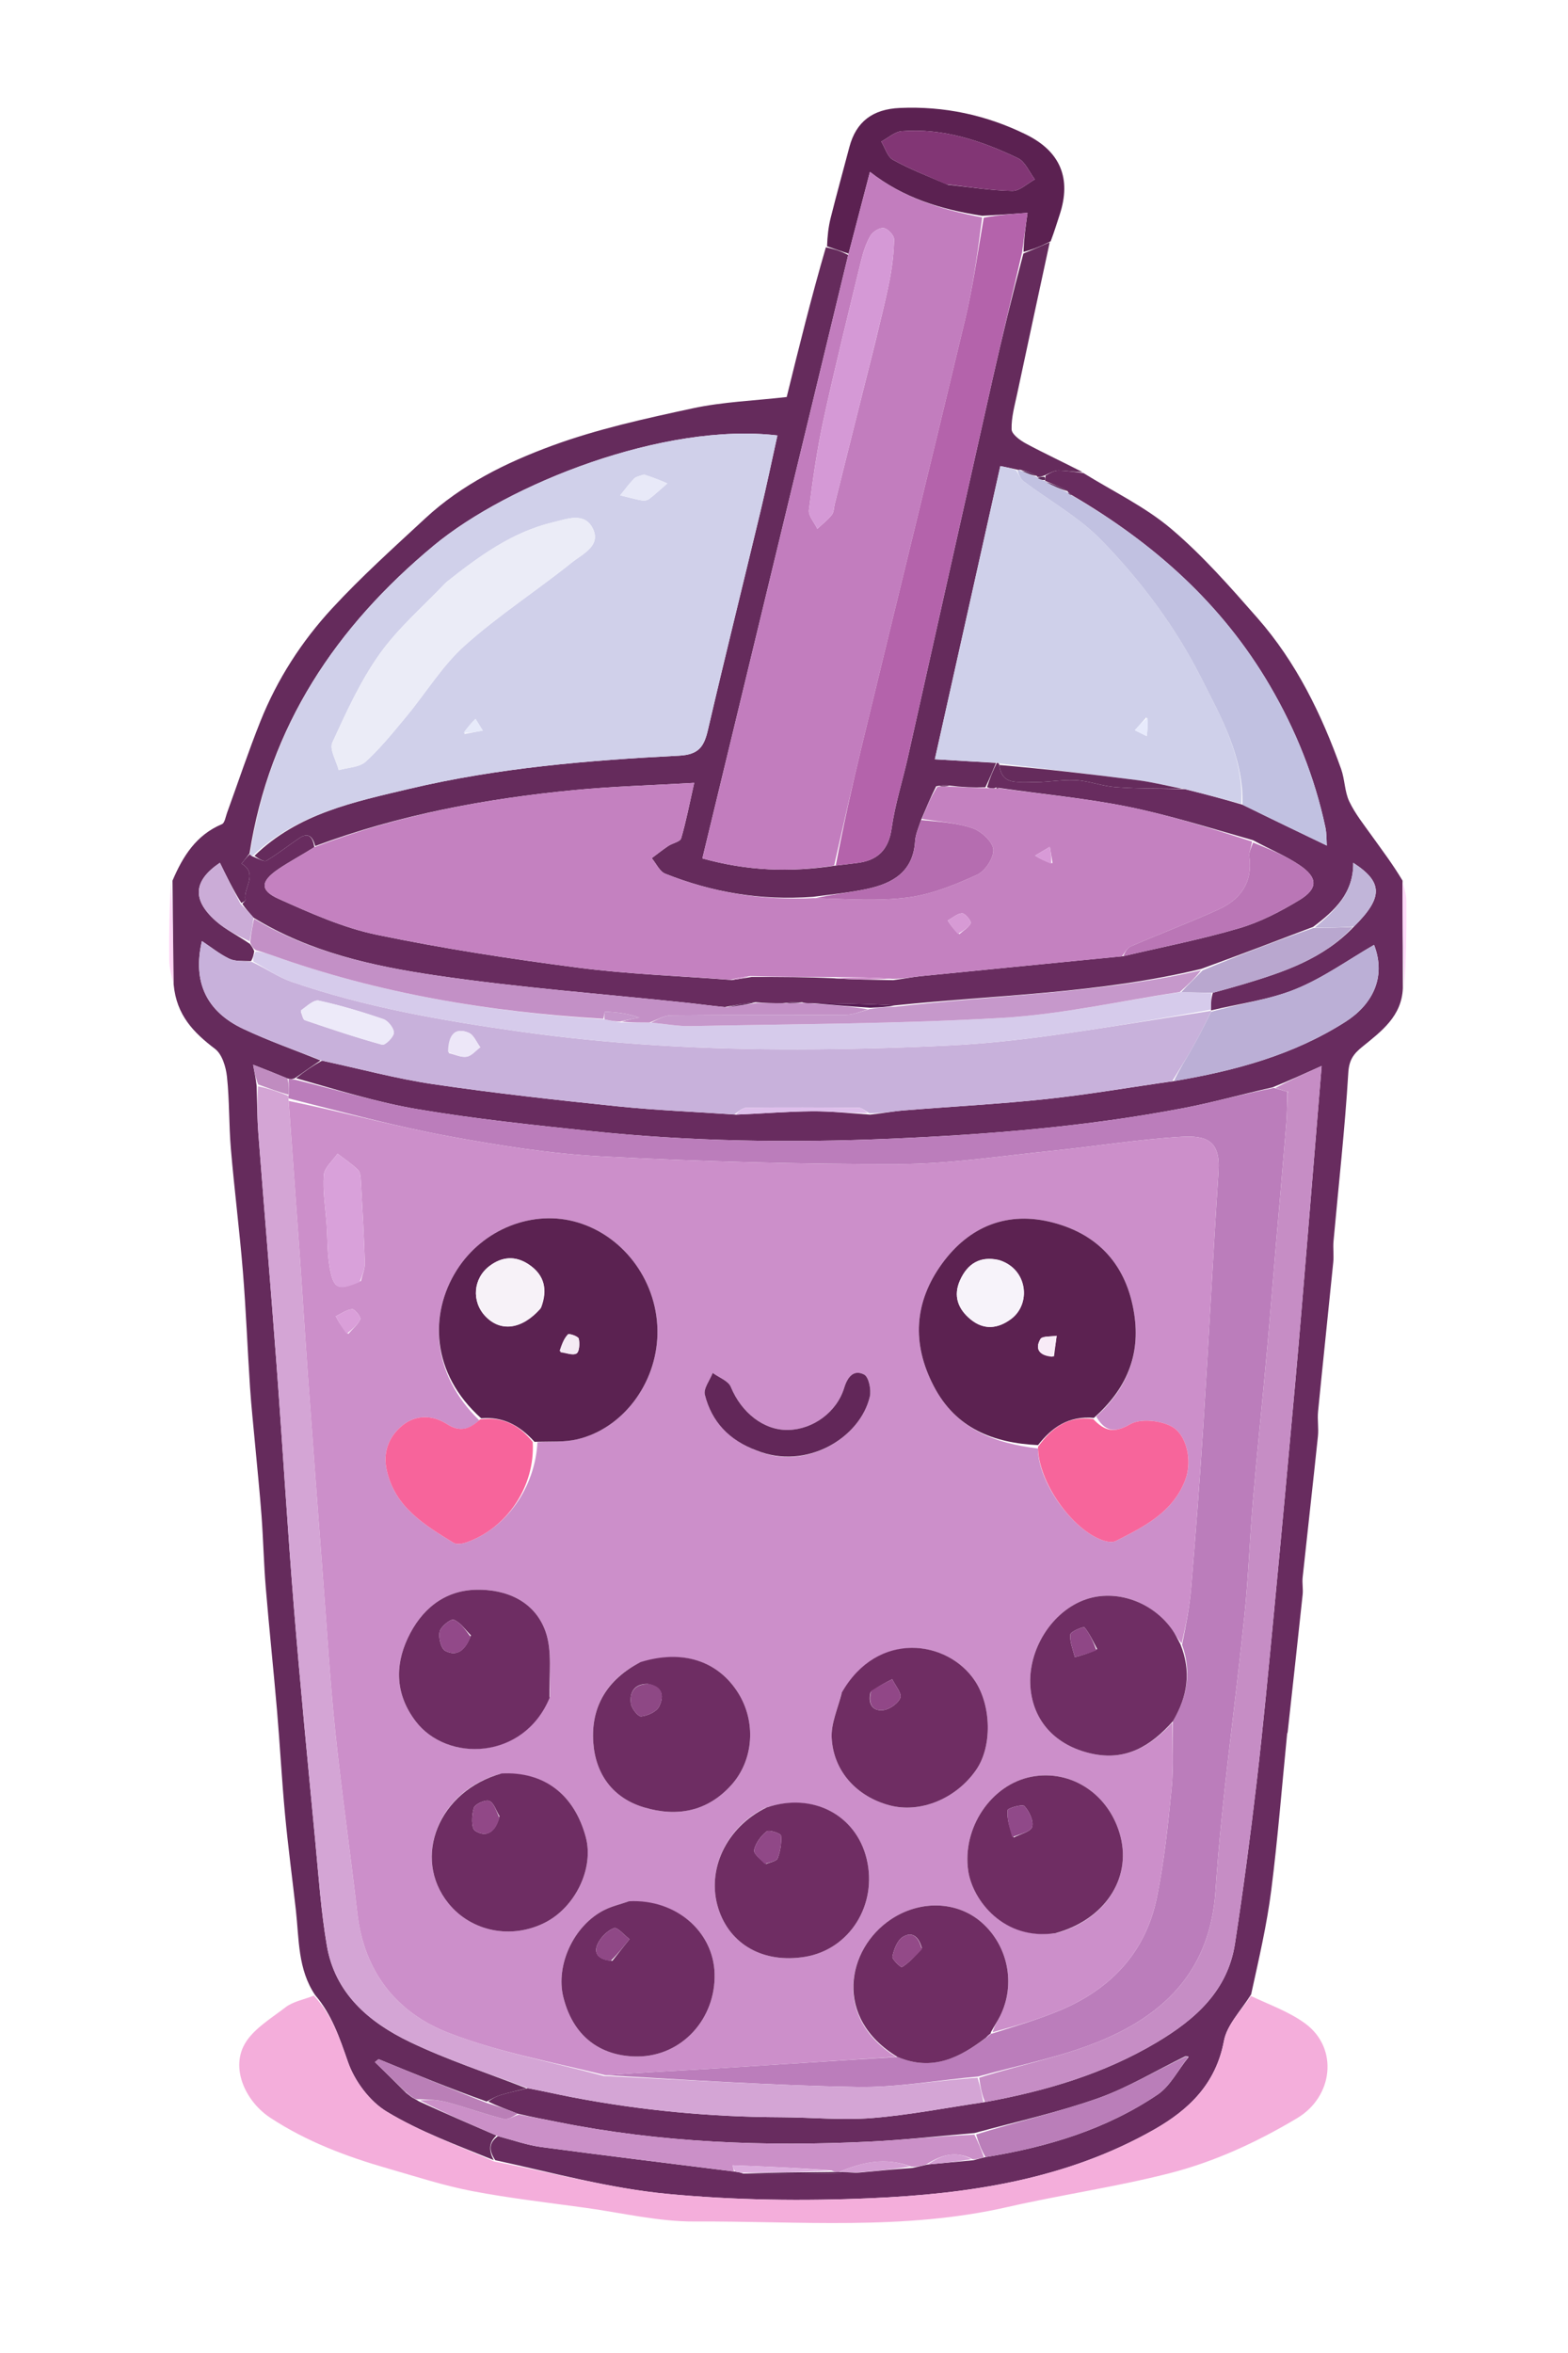 <svg version="1.1" id="Layer_1" xmlns="http://www.w3.org/2000/svg" xmlns:xlink="http://www.w3.org/1999/xlink" x="0px" y="0px"
	 width="100%" viewBox="0 0 408 612" enable-background="new 0 0 408 612" xml:space="preserve">
<path fill="#000000" opacity="0" stroke="none" 
	d="
M1,229 
	C1,152.685 1,76.87 1,1.028 
	C136.948,1.028 272.896,1.028 408.922,1.028 
	C408.922,204.898 408.922,408.796 408.922,612.847 
	C273,612.847 137,612.847 1,612.847 
	C1,485.104 1,357.302 1,229 
M45.237,256.849 
	C45.921,264.126 50.45,268.621 55.954,272.81 
	C57.794,274.211 58.786,277.492 59.058,280.032 
	C59.726,286.261 59.544,292.576 60.077,298.824 
	C60.984,309.478 62.339,320.093 63.204,330.749 
	C64.019,340.779 64.396,350.843 65.061,360.885 
	C65.387,365.817 65.926,370.736 66.374,375.66 
	C66.941,381.889 67.597,388.111 68.058,394.348 
	C68.515,400.535 68.643,406.749 69.155,412.931 
	C70.038,423.589 71.17,434.225 72.08,444.881 
	C72.85,453.892 73.324,462.93 74.167,471.934 
	C74.946,480.253 76.06,488.539 76.991,496.844 
	C77.837,504.398 77.468,512.222 81.309,519.179 
	C78.949,520.113 76.237,520.589 74.302,522.076 
	C70.316,525.141 65.35,528.075 63.329,532.283 
	C60.254,538.689 64.17,546.768 70.342,550.821 
	C79.792,557.027 90.236,560.946 101.02,564.037 
	C108.248,566.109 115.438,568.467 122.802,569.876 
	C132.653,571.761 142.65,572.893 152.594,574.271 
	C161.939,575.566 171.303,577.843 180.649,577.794 
	C207.811,577.653 235.122,580.198 262.051,574.056 
	C276.007,570.872 290.237,568.827 304.1,565.307 
	C315.905,562.309 327.009,557.202 337.548,550.902 
	C346.87,545.329 348.35,532.779 339.684,526.349 
	C335.554,523.285 330.48,521.494 325.939,518.319 
	C327.587,509.427 329.65,500.588 330.786,491.631 
	C332.501,478.119 333.569,464.524 334.917,450.965 
	C334.933,450.803 335.043,450.651 335.06,450.49 
	C336.369,438.581 337.691,426.673 338.953,414.759 
	C339.109,413.282 338.796,411.755 338.953,410.278 
	C340.256,398.046 341.652,385.823 342.929,373.587 
	C343.151,371.458 342.755,369.266 342.965,367.134 
	C344.24,354.178 345.629,341.233 346.922,328.279 
	C347.102,326.473 346.824,324.623 346.988,322.814 
	C348.306,308.22 349.952,293.648 350.83,279.03 
	C351.032,275.668 352.207,274.104 354.457,272.279 
	C359.428,268.246 364.737,264.342 365.823,256.649 
	C365.883,249.225 366.009,241.8 365.955,234.377 
	C365.941,232.558 365.334,230.743 364.965,228.219 
	C362.335,224.675 359.651,221.169 357.089,217.576 
	C354.978,214.614 352.65,211.722 351.097,208.475 
	C349.867,205.904 349.939,202.744 348.964,200.013 
	C343.877,185.759 337.283,172.243 327.242,160.796 
	C320.122,152.679 312.923,144.46 304.717,137.519 
	C297.908,131.76 289.578,127.799 281.451,122.552 
	C276.613,120.178 271.712,117.92 266.972,115.365 
	C265.437,114.538 263.265,112.967 263.225,111.68 
	C263.129,108.582 264.034,105.432 264.691,102.336 
	C267.479,89.221 270.323,76.117 273.629,62.531 
	C274.329,60.296 275.003,58.052 275.735,55.828 
	C278.828,46.42 275.933,39.374 266.929,34.961 
	C256.594,29.895 245.673,27.568 234.121,28.081 
	C227.11,28.393 222.76,31.61 221.007,38.272 
	C219.391,44.414 217.684,50.533 216.139,56.693 
	C215.547,59.053 215.292,61.499 214.284,64.393 
	C211.059,77.476 207.834,90.558 204.702,103.262 
	C196.234,104.228 188.089,104.512 180.246,106.201 
	C167.918,108.858 155.47,111.579 143.675,115.912 
	C131.774,120.284 120.183,125.985 110.669,134.806 
	C102.413,142.46 94.007,150.013 86.383,158.271 
	C78.469,166.844 72.124,176.694 67.762,187.603 
	C64.626,195.445 61.967,203.477 59.078,211.417 
	C58.702,212.45 58.476,214.053 57.746,214.359 
	C51.026,217.186 47.565,222.752 44.126,229.456 
	C44.085,236.204 43.962,242.954 44.05,249.7 
	C44.078,251.846 44.667,253.985 45.237,256.849 
z"/>
<path fill="#682C5F" opacity="1" stroke="none" 
	d="
M281.922,123.042 
	C289.578,127.799 297.908,131.76 304.717,137.519 
	C312.923,144.46 320.122,152.679 327.242,160.796 
	C337.283,172.243 343.877,185.759 348.964,200.013 
	C349.939,202.744 349.867,205.904 351.097,208.475 
	C352.65,211.722 354.978,214.614 357.089,217.576 
	C359.651,221.169 362.335,224.675 364.948,229.045 
	C364.963,238.922 364.996,247.973 365.028,257.025 
	C364.737,264.342 359.428,268.246 354.457,272.279 
	C352.207,274.104 351.032,275.668 350.83,279.03 
	C349.952,293.648 348.306,308.22 346.988,322.814 
	C346.824,324.623 347.102,326.473 346.922,328.279 
	C345.629,341.233 344.24,354.178 342.965,367.134 
	C342.755,369.266 343.151,371.458 342.929,373.587 
	C341.652,385.823 340.256,398.046 338.953,410.278 
	C338.796,411.755 339.109,413.282 338.953,414.759 
	C337.691,426.673 336.369,438.581 335.06,450.49 
	C335.043,450.651 334.933,450.803 334.917,450.965 
	C333.569,464.524 332.501,478.119 330.786,491.631 
	C329.65,500.588 327.587,509.427 325.546,518.742 
	C322.845,523.037 319.254,526.668 318.475,530.826 
	C316.392,541.957 309.41,548.706 300.328,553.87 
	C277.48,566.861 252.186,570.62 226.564,571.744 
	C208.987,572.515 191.225,572.285 173.724,570.624 
	C158.666,569.195 143.861,565.108 128.869,561.858 
	C127.188,559.38 127.107,557.341 129.568,555.594 
	C133.574,556.661 137.151,557.936 140.833,558.43 
	C157.542,560.668 174.279,562.686 191.348,564.838 
	C192.144,564.967 192.598,565.042 193.396,565.338 
	C203.472,565.425 213.205,565.29 223.362,565.088 
	C228.184,564.622 232.579,564.223 237.323,563.875 
	C238.786,563.601 239.901,563.274 241.451,562.962 
	C245.573,562.6 249.261,562.224 253.272,561.866 
	C254.401,561.598 255.208,561.31 256.432,561.044 
	C272.66,558.433 287.82,553.814 301.199,544.797 
	C304.512,542.564 306.517,538.392 309.283,535.024 
	C309.209,534.87 308.975,534.801 308.408,534.831 
	C300.676,538.582 293.537,542.967 285.814,545.708 
	C275.44,549.389 264.614,551.799 253.538,554.802 
	C244.181,555.589 235.28,556.588 226.352,557.022 
	C199.127,558.349 172.026,557.331 145.209,551.951 
	C141.812,551.27 138.405,550.639 134.725,549.761 
	C131.964,548.67 129.481,547.803 127.031,546.598 
	C128.132,545.799 129.167,545.223 130.275,544.897 
	C132.494,544.245 134.754,543.73 137.365,543.132 
	C141.435,543.896 145.124,544.75 148.84,545.465 
	C166.821,548.924 184.971,550.616 203.282,550.682 
	C211.185,550.711 219.135,551.513 226.977,550.883 
	C236.667,550.104 246.267,548.201 256.294,546.738 
	C272.27,543.833 287.303,539.362 301.022,531.187 
	C311.032,525.223 319.454,517.792 321.341,505.536 
	C323.486,491.601 325.343,477.614 326.978,463.609 
	C328.711,448.765 330.099,433.879 331.524,419.001 
	C333.44,398.998 335.282,378.988 337.086,358.975 
	C338.22,346.394 339.237,333.802 340.284,321.213 
	C341.478,306.85 342.647,292.485 343.899,277.241 
	C339.248,279.344 335.364,281.101 331.103,282.825 
	C323.162,284.613 315.656,286.734 308.023,288.196 
	C282.834,293.02 257.342,295.071 231.747,296.172 
	C205.543,297.299 179.38,296.897 153.293,294.142 
	C138.442,292.574 123.56,291.011 108.845,288.533 
	C98.099,286.723 87.604,283.423 77.038,280.441 
	C79.189,278.669 81.297,277.242 83.784,275.873 
	C93.709,277.993 103.178,280.583 112.819,281.999 
	C128.758,284.339 144.789,286.107 160.818,287.759 
	C170.851,288.793 180.95,289.175 191.47,289.906 
	C198.349,289.632 204.775,289.095 211.206,289.036 
	C216.127,288.991 221.054,289.549 226.411,289.906 
	C229.589,289.58 232.323,289.042 235.082,288.818 
	C247.472,287.81 259.899,287.176 272.254,285.856 
	C283.217,284.685 294.103,282.789 305.444,281.187 
	C321.474,278.487 336.574,274.386 350.118,265.747 
	C356.799,261.485 360.881,254.459 357.539,245.752 
	C350.834,249.62 344.317,254.342 337.076,257.28 
	C330.174,260.08 322.516,261.02 315.154,262.805 
	C315.118,262.833 315.176,262.902 315.089,262.604 
	C315.077,260.969 315.152,259.633 315.601,258.213 
	C318.493,257.417 321.024,256.738 323.531,255.983 
	C333.982,252.838 344.307,249.443 352.351,240.955 
	C359.906,233.451 359.917,229.446 352.119,224.41 
	C352.209,232.223 347.399,236.805 341.66,241.093 
	C331.88,244.801 322.44,248.415 312.594,251.998 
	C286.173,258.391 259.407,258.777 232.799,261.503 
	C225.434,261.067 218.244,260.968 210.706,260.934 
	C209.89,260.959 209.421,260.921 208.684,260.69 
	C206.961,260.621 205.507,260.745 203.612,260.935 
	C201.097,260.957 199.022,260.912 196.626,260.669 
	C193.878,260.936 191.451,261.402 188.582,261.931 
	C185.048,261.604 181.959,261.163 178.859,260.833 
	C156.956,258.506 134.948,256.887 113.178,253.664 
	C96.875,251.251 80.601,247.651 65.969,238.676 
	C64.856,237.374 63.873,236.35 63.066,235.077 
	C63.46,234.577 63.901,234.279 63.86,234.082 
	C63.202,230.963 67.3,227.331 62.861,224.63 
	C63.55,223.752 64.239,222.874 65.058,222.152 
	C65.324,222.597 65.549,222.71 66.074,222.886 
	C67.332,223.397 68.715,224.229 69.366,223.839 
	C72.301,222.082 74.999,219.935 77.84,218.013 
	C80.321,216.335 81.411,217.757 81.801,220.333 
	C78.518,222.419 75.341,224.069 72.403,226.071 
	C67.789,229.215 67.563,231.573 72.51,233.79 
	C80.763,237.488 89.228,241.294 98.006,243.119 
	C115.336,246.721 132.889,249.413 150.453,251.686 
	C163.561,253.383 176.831,253.831 190.41,254.89 
	C192.223,254.673 193.655,254.401 195.549,254.103 
	C202.98,254.097 209.948,254.117 217.206,254.451 
	C222.322,254.801 227.148,254.837 232.404,254.926 
	C235.089,254.61 237.332,254.119 239.601,253.892 
	C257.025,252.15 274.454,250.459 292.275,248.691 
	C302.623,246.274 312.693,244.306 322.49,241.414 
	C327.96,239.8 333.226,237.06 338.132,234.082 
	C343.011,231.119 342.933,228.239 338.123,225.002 
	C334.462,222.539 330.283,220.844 326.071,218.549 
	C314.986,215.409 304.272,211.999 293.315,209.793 
	C282.34,207.582 271.122,206.573 259.899,204.936 
	C259.486,204.696 259.222,204.759 258.661,205.059 
	C257.884,205.043 257.441,204.99 256.833,204.734 
	C257.506,202.496 258.343,200.46 259.4,198.384 
	C259.621,198.344 260.013,198.56 260.03,198.971 
	C260.688,204.378 264.852,203.219 267.783,203.398 
	C271.783,203.642 275.851,202.718 279.858,202.921 
	C283.362,203.1 286.798,204.477 290.307,204.731 
	C296.171,205.155 302.07,205.106 308.34,205.258 
	C313.49,206.53 318.254,207.801 323.293,209.296 
	C330.801,212.993 338.034,216.466 345.239,219.926 
	C345.152,218.715 345.232,216.876 344.86,215.135 
	C342.065,202.083 337.16,189.846 330.423,178.331 
	C317.946,157 300.155,141.207 278.825,128.746 
	C278.414,128.354 278.143,128.178 277.891,128.051 
	C277.935,128.059 277.915,128.148 277.853,127.777 
	C275.821,126.631 273.851,125.856 271.91,125.055 
	C271.939,125.029 271.934,125.107 271.957,124.83 
	C271.987,124.368 271.994,124.183 272.069,123.687 
	C273.236,123.023 274.338,122.37 275.433,122.382 
	C277.598,122.407 279.759,122.801 281.922,123.042 
z"/>
<path fill="#652B5C" opacity="1" stroke="none" 
	d="
M82.013,220.054 
	C81.411,217.757 80.321,216.335 77.84,218.013 
	C74.999,219.935 72.301,222.082 69.366,223.839 
	C68.715,224.229 67.332,223.397 66.213,222.59 
	C77.544,211.56 92.182,208.562 106.481,205.171 
	C129.515,199.709 153.071,197.747 176.643,196.55 
	C181.853,196.285 183.197,194.189 184.21,189.832 
	C188.634,170.8 193.367,151.841 197.92,132.838 
	C199.474,126.354 200.828,119.821 202.285,113.256 
	C172.89,109.782 132.262,125.791 112.851,141.91 
	C87.446,163.007 70.078,188.823 64.928,221.997 
	C64.239,222.874 63.55,223.752 62.861,224.63 
	C67.3,227.331 63.202,230.963 63.86,234.082 
	C63.901,234.279 63.46,234.577 62.784,234.854 
	C60.612,231.365 58.9,227.85 57.22,224.4 
	C50.394,229.002 49.806,233.945 56.222,239.599 
	C58.792,241.864 62.009,243.395 65.052,245.51 
	C65.513,246.192 65.853,246.624 66.155,247.417 
	C65.962,248.479 65.807,249.182 65.326,249.996 
	C63.205,249.891 61.204,250.102 59.662,249.36 
	C57.097,248.125 54.827,246.278 52.538,244.759 
	C50.039,255.481 53.806,263.128 63.279,267.6 
	C69.822,270.69 76.685,273.101 83.405,275.815 
	C81.297,277.242 79.189,278.669 76.719,280.444 
	C75.932,280.76 75.507,280.728 74.799,280.503 
	C71.865,279.273 69.213,278.237 65.863,276.928 
	C66.294,279.185 66.563,280.599 66.786,282.476 
	C66.896,286.931 66.925,290.932 67.232,294.912 
	C68.764,314.797 70.443,334.671 71.929,354.559 
	C73.503,375.616 74.748,396.698 76.449,417.745 
	C78.096,438.114 80.097,458.455 82.029,478.8 
	C82.892,487.896 83.516,497.048 85.05,506.038 
	C87.174,518.488 96.032,525.997 106.613,531.083 
	C116.412,535.792 126.844,539.185 136.997,543.158 
	C134.754,543.73 132.494,544.245 130.275,544.897 
	C129.167,545.223 128.132,545.799 126.652,546.614 
	C116.994,543.169 107.748,539.371 98.503,535.573 
	C98.182,535.825 97.862,536.078 97.542,536.331 
	C100.173,538.892 102.805,541.454 105.623,544.293 
	C106.195,544.787 106.581,545.004 107.117,545.451 
	C107.779,545.876 108.289,546.07 109.002,546.546 
	C115.867,549.699 122.527,552.57 129.188,555.442 
	C127.107,557.341 127.188,559.38 128.474,561.834 
	C118.917,557.936 109.251,554.432 100.621,549.213 
	C96.195,546.536 92.269,541.267 90.548,536.323 
	C88.369,530.06 86.368,524.009 82.017,518.93 
	C77.468,512.222 77.837,504.398 76.991,496.844 
	C76.06,488.539 74.946,480.253 74.167,471.934 
	C73.324,462.93 72.85,453.892 72.08,444.881 
	C71.17,434.225 70.038,423.589 69.155,412.931 
	C68.643,406.749 68.515,400.535 68.058,394.348 
	C67.597,388.111 66.941,381.889 66.374,375.66 
	C65.926,370.736 65.387,365.817 65.061,360.885 
	C64.396,350.843 64.019,340.779 63.204,330.749 
	C62.339,320.093 60.984,309.478 60.077,298.824 
	C59.544,292.576 59.726,286.261 59.058,280.032 
	C58.786,277.492 57.794,274.211 55.954,272.81 
	C50.45,268.621 45.921,264.126 45.181,256.015 
	C45.045,246.471 44.966,237.76 44.887,229.05 
	C47.565,222.752 51.026,217.186 57.746,214.359 
	C58.476,214.053 58.702,212.45 59.078,211.417 
	C61.967,203.477 64.626,195.445 67.762,187.603 
	C72.124,176.694 78.469,166.844 86.383,158.271 
	C94.007,150.013 102.413,142.46 110.669,134.806 
	C120.183,125.985 131.774,120.284 143.675,115.912 
	C155.47,111.579 167.918,108.858 180.246,106.201 
	C188.089,104.512 196.234,104.228 204.702,103.262 
	C207.834,90.558 211.059,77.476 214.901,64.306 
	C217.28,64.805 219.042,65.391 220.699,66.339 
	C208.024,118.724 195.453,170.747 182.762,223.268 
	C194.387,226.514 205.644,226.951 217.47,225.126 
	C219.528,224.92 221.162,224.673 222.804,224.488 
	C228.264,223.873 231.195,221.164 232.009,215.405 
	C232.888,209.19 234.844,203.133 236.225,196.983 
	C243.604,164.117 250.92,131.238 258.323,98.379 
	C260.76,87.561 263.394,76.787 266.294,65.93 
	C268.816,64.914 270.981,63.962 273.147,63.01 
	C270.323,76.117 267.479,89.221 264.691,102.336 
	C264.034,105.432 263.129,108.582 263.225,111.68 
	C263.265,112.967 265.437,114.538 266.972,115.365 
	C271.712,117.92 276.613,120.178 281.686,122.797 
	C279.759,122.801 277.598,122.407 275.433,122.382 
	C274.338,122.37 273.236,123.023 271.718,123.69 
	C270.832,124.027 270.365,124.05 269.933,124.076 
	C269.969,124.079 269.929,124.138 269.808,123.783 
	C268.321,122.999 266.954,122.571 265.42,122.172 
	C265.253,122.2 264.922,122.267 264.577,122.129 
	C262.999,121.751 261.768,121.511 260.289,121.222 
	C254.552,146.901 248.897,172.213 243.251,197.483 
	C249.311,197.841 254.245,198.132 259.18,198.424 
	C258.343,200.46 257.506,202.496 256.404,204.778 
	C253.148,204.878 250.158,204.732 246.999,204.324 
	C245.882,204.166 244.933,204.27 243.604,204.499 
	C242.112,207.412 240.999,210.201 239.663,213.292 
	C238.977,215.332 238.211,217.052 238.103,218.813 
	C237.614,226.742 232.289,229.781 225.579,231.212 
	C221.093,232.169 216.498,232.611 211.549,233.261 
	C197.99,234.269 185.306,232.107 173.105,227.25 
	C171.627,226.662 170.741,224.59 169.581,223.206 
	C171.018,222.138 172.419,221.015 173.906,220.02 
	C175.001,219.289 176.97,218.951 177.236,218.05 
	C178.53,213.664 179.383,209.146 180.631,203.614 
	C169.616,204.257 159.501,204.532 149.451,205.497 
	C126.421,207.708 103.784,211.923 82.013,220.054 
z"/>
<path fill="#F4AEDB" opacity="1" stroke="none" 
	d="
M81.663,519.054 
	C86.368,524.009 88.369,530.06 90.548,536.323 
	C92.269,541.267 96.195,546.536 100.621,549.213 
	C109.251,554.432 118.917,557.936 128.549,562.173 
	C143.861,565.108 158.666,569.195 173.724,570.624 
	C191.225,572.285 208.987,572.515 226.564,571.744 
	C252.186,570.62 277.48,566.861 300.328,553.87 
	C309.41,548.706 316.392,541.957 318.475,530.826 
	C319.254,526.668 322.845,523.037 325.494,519.146 
	C330.48,521.494 335.554,523.285 339.684,526.349 
	C348.35,532.779 346.87,545.329 337.548,550.902 
	C327.009,557.202 315.905,562.309 304.1,565.307 
	C290.237,568.827 276.007,570.872 262.051,574.056 
	C235.122,580.198 207.811,577.653 180.649,577.794 
	C171.303,577.843 161.939,575.566 152.594,574.271 
	C142.65,572.893 132.653,571.761 122.802,569.876 
	C115.438,568.467 108.248,566.109 101.02,564.037 
	C90.236,560.946 79.792,557.027 70.342,550.821 
	C64.17,546.768 60.254,538.689 63.329,532.283 
	C65.35,528.075 70.316,525.141 74.302,522.076 
	C76.237,520.589 78.949,520.113 81.663,519.054 
z"/>
<path fill="#5B2151" opacity="1" stroke="none" 
	d="
M273.388,62.771 
	C270.981,63.962 268.816,64.914 266.318,65.514 
	C266.44,61.944 266.894,58.727 267.368,55.363 
	C263.42,55.652 259.693,55.924 255.559,56.128 
	C244.828,54.488 235.032,51.482 226.364,44.699 
	C224.388,52.261 222.596,59.119 220.804,65.977 
	C219.042,65.391 217.28,64.805 215.201,64.062 
	C215.292,61.499 215.547,59.053 216.139,56.693 
	C217.684,50.533 219.391,44.414 221.007,38.272 
	C222.76,31.61 227.11,28.393 234.121,28.081 
	C245.673,27.568 256.594,29.895 266.929,34.961 
	C275.933,39.374 278.828,46.42 275.735,55.828 
	C275.003,58.052 274.329,60.296 273.388,62.771 
M246.647,48.045 
	C252.231,48.639 257.81,49.551 263.403,49.654 
	C265.34,49.689 267.312,47.712 269.268,46.655 
	C267.823,44.771 266.775,42.058 264.866,41.143 
	C255.355,36.587 245.403,33.278 234.641,34.115 
	C232.806,34.258 231.087,35.885 229.315,36.827 
	C230.302,38.449 230.906,40.763 232.349,41.564 
	C236.679,43.968 241.336,45.78 246.647,48.045 
z"/>
<path fill="#FFDAF9" opacity="1" stroke="none" 
	d="
M365.425,256.837 
	C364.996,247.973 364.963,238.922 364.966,229.398 
	C365.334,230.743 365.941,232.558 365.955,234.377 
	C366.009,241.8 365.883,249.225 365.425,256.837 
z"/>
<path fill="#FFD5F6" opacity="1" stroke="none" 
	d="
M44.507,229.253 
	C44.966,237.76 45.045,246.471 45.062,255.654 
	C44.667,253.985 44.078,251.846 44.05,249.7 
	C43.962,242.954 44.085,236.204 44.507,229.253 
z"/>
<path fill="#C481C0" opacity="1" stroke="none" 
	d="
M247.167,204.587 
	C250.158,204.732 253.148,204.878 256.568,204.979 
	C257.441,204.99 257.884,205.043 258.914,205.106 
	C259.671,205.089 259.841,205.063 260.011,205.038 
	C271.122,206.573 282.34,207.582 293.315,209.793 
	C304.272,211.999 314.986,215.409 325.793,218.875 
	C325.526,220.568 324.929,221.725 325.076,222.779 
	C326.023,229.578 322.726,233.979 316.963,236.59 
	C309.478,239.98 301.775,242.887 294.23,246.147 
	C293.254,246.569 292.656,247.863 291.882,248.753 
	C274.454,250.459 257.025,252.15 239.601,253.892 
	C237.332,254.119 235.089,254.61 232.238,254.583 
	C226.733,254.17 221.824,254.153 216.916,254.137 
	C209.948,254.117 202.98,254.097 195.281,253.879 
	C193.043,254.065 191.536,254.45 190.029,254.835 
	C176.831,253.831 163.561,253.383 150.453,251.686 
	C132.889,249.413 115.336,246.721 98.006,243.119 
	C89.228,241.294 80.763,237.488 72.51,233.79 
	C67.563,231.573 67.789,229.215 72.403,226.071 
	C75.341,224.069 78.518,222.419 81.801,220.333 
	C103.784,211.923 126.421,207.708 149.451,205.497 
	C159.501,204.532 169.616,204.257 180.631,203.614 
	C179.383,209.146 178.53,213.664 177.236,218.05 
	C176.97,218.951 175.001,219.289 173.906,220.02 
	C172.419,221.015 171.018,222.138 169.581,223.206 
	C170.741,224.59 171.627,226.662 173.105,227.25 
	C185.306,232.107 197.99,234.269 211.749,233.581 
	C220.372,233.828 228.487,234.45 236.38,233.403 
	C242.519,232.588 248.567,230.1 254.27,227.507 
	C256.361,226.557 258.644,223.055 258.459,220.925 
	C258.281,218.88 255.332,216.195 253.045,215.407 
	C248.876,213.971 244.295,213.73 239.886,212.991 
	C240.999,210.201 242.112,207.412 243.902,204.634 
	C245.442,204.626 246.304,204.607 247.167,204.587 
M249.626,242.957 
	C250.671,242.033 252.06,241.266 252.592,240.106 
	C252.808,239.635 251.143,237.529 250.367,237.548 
	C249.096,237.578 247.852,238.737 246.596,239.42 
	C247.353,240.58 248.11,241.741 249.626,242.957 
M273.874,224.523 
	C273.642,223.101 273.411,221.679 273.179,220.258 
	C271.893,221.019 270.607,221.781 269.321,222.543 
	C270.603,223.299 271.886,224.054 273.874,224.523 
z"/>
<path fill="#D0D0EA" opacity="1" stroke="none" 
	d="
M65.058,222.152 
	C70.078,188.823 87.446,163.007 112.851,141.91 
	C132.262,125.791 172.89,109.782 202.285,113.256 
	C200.828,119.821 199.474,126.354 197.92,132.838 
	C193.367,151.841 188.634,170.8 184.21,189.832 
	C183.197,194.189 181.853,196.285 176.643,196.55 
	C153.071,197.747 129.515,199.709 106.481,205.171 
	C92.182,208.562 77.544,211.56 66.001,222.348 
	C65.549,222.71 65.324,222.597 65.058,222.152 
M116.032,151.512 
	C110.227,157.641 103.681,163.241 98.823,170.045 
	C93.785,177.101 90.112,185.199 86.476,193.132 
	C85.667,194.899 87.51,197.881 88.132,200.304 
	C90.512,199.616 93.509,199.604 95.15,198.106 
	C99.045,194.548 102.4,190.37 105.787,186.289 
	C110.873,180.161 115.099,173.119 120.956,167.882 
	C129.709,160.056 139.688,153.619 148.87,146.248 
	C151.574,144.078 156.554,141.933 154.192,137.354 
	C152.004,133.113 147.426,135.008 143.798,135.875 
	C133.325,138.378 124.835,144.528 116.032,151.512 
M167.227,123.508 
	C166.463,123.826 165.502,123.954 164.973,124.5 
	C163.671,125.842 162.567,127.376 161.384,128.833 
	C163.269,129.291 165.142,129.817 167.046,130.17 
	C167.647,130.281 168.483,130.122 168.954,129.755 
	C170.578,128.494 172.089,127.087 173.643,125.736 
	C171.757,124.914 169.871,124.093 167.227,123.508 
M120.799,190.908 
	C122.408,190.613 124.016,190.318 125.624,190.023 
	C124.993,189.006 124.362,187.988 123.731,186.97 
	C122.632,188.086 121.532,189.203 120.799,190.908 
z"/>
<path fill="#BB7DBB" opacity="1" stroke="none" 
	d="
M75.082,280.696 
	C75.507,280.728 75.932,280.76 76.677,280.789 
	C87.604,283.423 98.099,286.723 108.845,288.533 
	C123.56,291.011 138.442,292.574 153.293,294.142 
	C179.38,296.897 205.543,297.299 231.747,296.172 
	C257.342,295.071 282.834,293.02 308.023,288.196 
	C315.656,286.734 323.162,284.613 331.455,282.95 
	C333.12,283.4 334.055,283.694 334.996,283.994 
	C335,284 335.013,284.009 334.997,284.378 
	C334.893,287.227 334.903,289.716 334.7,292.188 
	C333.834,302.764 332.9,313.334 332,323.907 
	C331.226,332.998 330.513,342.094 329.686,351.18 
	C328.498,364.224 327.144,377.253 326.025,390.303 
	C325.176,400.22 324.84,410.185 323.825,420.082 
	C321.372,444.004 317.884,467.848 316.281,491.821 
	C314.926,512.102 303.464,523.719 286.369,530.811 
	C276.333,534.975 265.432,537.053 254.509,540.09 
	C243.734,541.074 233.354,542.982 223.01,542.805 
	C201.029,542.429 179.068,540.968 157.432,539.725 
	C167.191,539.006 176.62,538.58 186.039,538.002 
	C201.747,537.039 217.45,535.979 233.535,534.994 
	C242.713,538.881 249.809,535.112 256.855,529.825 
	C257.408,529.439 257.703,529.188 257.922,528.986 
	C257.846,529.035 257.723,528.902 258.143,528.923 
	C264.453,526.888 270.484,525.159 276.208,522.711 
	C289.181,517.163 298.089,507.68 300.981,493.685 
	C302.918,484.307 303.916,474.707 304.853,465.159 
	C305.409,459.493 305.031,453.734 305.197,447.684 
	C309.013,441.189 310.047,434.763 307.576,427.78 
	C308.598,422.741 309.532,417.899 309.941,413.013 
	C311.118,398.95 312.206,384.877 313.102,370.793 
	C314.504,348.751 315.629,326.692 317.063,304.652 
	C317.588,296.578 313.81,295.285 307.334,295.676 
	C296.079,296.354 284.898,298.185 273.665,299.322 
	C260.457,300.66 247.228,302.752 234.005,302.775 
	C208.238,302.819 182.444,302.125 156.71,300.791 
	C143.193,300.091 129.681,297.921 116.346,295.448 
	C102.486,292.877 88.842,289.139 75.081,285.684 
	C75.057,285.456 74.994,285.002 75.169,284.747 
	C75.257,283.226 75.17,281.961 75.082,280.696 
z"/>
<path fill="#C8B1DB" opacity="1" stroke="none" 
	d="
M83.784,275.873 
	C76.685,273.101 69.822,270.69 63.279,267.6 
	C53.806,263.128 50.039,255.481 52.538,244.759 
	C54.827,246.278 57.097,248.125 59.662,249.36 
	C61.204,250.102 63.205,249.891 65.614,250.214 
	C69.431,252.024 72.476,254.188 75.864,255.356 
	C95.119,261.991 115.044,265.442 135.184,268.289 
	C159.281,271.694 183.445,272.978 207.712,272.931 
	C220.841,272.905 233.98,272.559 247.093,271.916 
	C255.864,271.485 264.636,270.557 273.338,269.353 
	C287.314,267.419 301.233,265.074 315.176,262.902 
	C315.176,262.902 315.118,262.833 315.096,263.186 
	C313.465,266.562 311.92,269.62 310.229,272.596 
	C308.571,275.512 306.764,278.344 305.023,281.213 
	C294.103,282.789 283.217,284.685 272.254,285.856 
	C259.899,287.176 247.472,287.81 235.082,288.818 
	C232.323,289.042 229.589,289.58 226.239,289.565 
	C224.925,288.794 224.218,288.122 223.505,288.115 
	C213.741,288.031 203.976,287.982 194.213,288.103 
	C193.141,288.117 192.084,289.24 191.02,289.849 
	C180.95,289.175 170.851,288.793 160.818,287.759 
	C144.789,286.107 128.758,284.339 112.819,281.999 
	C103.178,280.583 93.709,277.993 83.784,275.873 
M78.283,263.163 
	C78.623,263.916 78.794,265.165 79.33,265.348 
	C85.99,267.622 92.669,269.865 99.451,271.727 
	C100.198,271.932 102.44,269.757 102.482,268.629 
	C102.527,267.438 101.003,265.496 99.756,265.068 
	C94.258,263.179 88.661,261.501 82.987,260.259 
	C81.632,259.963 79.845,261.642 78.283,263.163 
M116.793,273.91 
	C118.343,274.268 119.968,275.084 121.42,274.847 
	C122.706,274.637 123.8,273.255 124.979,272.39 
	C123.999,271.096 123.285,269.185 121.988,268.629 
	C118.57,267.161 116.642,268.92 116.793,273.91 
z"/>
<path fill="#CFD0EA" opacity="1" stroke="none" 
	d="
M259.4,198.384 
	C254.245,198.132 249.311,197.841 243.251,197.483 
	C248.897,172.213 254.552,146.901 260.289,121.222 
	C261.768,121.511 262.999,121.751 264.414,122.304 
	C265.17,123.483 265.561,124.59 266.342,125.179 
	C273.095,130.268 280.721,134.482 286.544,140.459 
	C296.858,151.048 305.764,162.92 312.508,176.235 
	C317.769,186.623 323.582,196.824 323.017,209.072 
	C318.254,207.801 313.49,206.53 307.95,205.148 
	C303.447,204.319 299.747,203.403 295.991,202.92 
	C284.009,201.38 272.007,200.001 260.013,198.56 
	C260.013,198.56 259.621,198.344 259.4,198.384 
M298.31,186.55 
	C297.305,187.679 296.3,188.807 295.296,189.935 
	C296.329,190.448 297.362,190.961 298.396,191.475 
	C298.574,189.941 298.753,188.407 298.31,186.55 
z"/>
<path fill="#D4A5D5" opacity="1" stroke="none" 
	d="
M157.098,539.951 
	C179.068,540.968 201.029,542.429 223.01,542.805 
	C233.354,542.982 243.734,541.074 254.38,540.412 
	C255.076,542.737 255.491,544.76 255.906,546.783 
	C246.267,548.201 236.667,550.104 226.977,550.883 
	C219.135,551.513 211.185,550.711 203.282,550.682 
	C184.971,550.616 166.821,548.924 148.84,545.465 
	C145.124,544.75 141.435,543.896 137.365,543.132 
	C126.844,539.185 116.412,535.792 106.613,531.083 
	C96.032,525.997 87.174,518.488 85.05,506.038 
	C83.516,497.048 82.892,487.896 82.029,478.8 
	C80.097,458.455 78.096,438.114 76.449,417.745 
	C74.748,396.698 73.503,375.616 71.929,354.559 
	C70.443,334.671 68.764,314.797 67.232,294.912 
	C66.925,290.932 66.896,286.931 67.146,282.539 
	C70.033,283.094 72.514,284.048 74.994,285.002 
	C74.994,285.002 75.057,285.456 75.081,286.113 
	C76.07,300.009 77.058,313.247 77.994,326.488 
	C78.743,337.087 79.386,347.693 80.154,358.29 
	C81.402,375.501 82.695,392.71 84.006,409.917 
	C85.04,423.489 85.859,437.084 87.265,450.617 
	C88.895,466.295 91.179,481.905 92.965,497.568 
	C94.702,512.81 103.182,523.521 116.826,528.779 
	C129.764,533.764 143.637,536.324 157.098,539.951 
z"/>
<path fill="#C68DC5" opacity="1" stroke="none" 
	d="
M256.294,546.738 
	C255.491,544.76 255.076,542.737 254.791,540.392 
	C265.432,537.053 276.333,534.975 286.369,530.811 
	C303.464,523.719 314.926,512.102 316.281,491.821 
	C317.884,467.848 321.372,444.004 323.825,420.082 
	C324.84,410.185 325.176,400.22 326.025,390.303 
	C327.144,377.253 328.498,364.224 329.686,351.18 
	C330.513,342.094 331.226,332.998 332,323.907 
	C332.9,313.334 333.834,302.764 334.7,292.188 
	C334.903,289.716 334.893,287.227 335.063,284.341 
	C335.146,283.935 335.153,283.755 335.153,283.755 
	C335.153,283.755 334.991,283.987 334.991,283.987 
	C334.055,283.694 333.12,283.4 331.832,282.982 
	C335.364,281.101 339.248,279.344 343.899,277.241 
	C342.647,292.485 341.478,306.85 340.284,321.213 
	C339.237,333.802 338.22,346.394 337.086,358.975 
	C335.282,378.988 333.44,398.998 331.524,419.001 
	C330.099,433.879 328.711,448.765 326.978,463.609 
	C325.343,477.614 323.486,491.601 321.341,505.536 
	C319.454,517.792 311.032,525.223 301.022,531.187 
	C287.303,539.362 272.27,543.833 256.294,546.738 
z"/>
<path fill="#D6CBEB" opacity="1" stroke="none" 
	d="
M315.089,262.604 
	C301.233,265.074 287.314,267.419 273.338,269.353 
	C264.636,270.557 255.864,271.485 247.093,271.916 
	C233.98,272.559 220.841,272.905 207.712,272.931 
	C183.445,272.978 159.281,271.694 135.184,268.289 
	C115.044,265.442 95.119,261.991 75.864,255.356 
	C72.476,254.188 69.431,252.024 65.94,250.102 
	C65.807,249.182 65.962,248.479 66.51,247.478 
	C68.165,247.596 69.437,247.985 70.688,248.434 
	C98.593,258.443 127.497,263.236 157.308,265.124 
	C158.785,265.479 159.94,265.686 161.533,265.922 
	C164.313,265.95 166.656,265.949 169.43,265.978 
	C173.159,266.318 176.464,266.95 179.755,266.883 
	C206.787,266.326 233.856,266.309 260.832,264.734 
	C276.303,263.831 291.623,260.335 307.413,258.01 
	C310.286,258.108 312.757,258.202 315.228,258.296 
	C315.152,259.633 315.077,260.969 315.089,262.604 
z"/>
<path fill="#C1C1E1" opacity="1" stroke="none" 
	d="
M323.293,209.296 
	C323.582,196.824 317.769,186.623 312.508,176.235 
	C305.764,162.92 296.858,151.048 286.544,140.459 
	C280.721,134.482 273.095,130.268 266.342,125.179 
	C265.561,124.59 265.17,123.483 264.76,122.442 
	C264.922,122.267 265.253,122.2 265.626,122.456 
	C267.309,123.187 268.619,123.663 269.929,124.138 
	C269.929,124.138 269.969,124.079 270.078,124.347 
	C270.769,124.779 271.352,124.943 271.934,125.107 
	C271.934,125.107 271.939,125.029 272.138,125.31 
	C274.196,126.443 276.055,127.296 277.915,128.148 
	C277.915,128.148 277.935,128.059 277.993,128.298 
	C278.363,128.666 278.676,128.795 278.99,128.924 
	C300.155,141.207 317.946,157 330.423,178.331 
	C337.16,189.846 342.065,202.083 344.86,215.135 
	C345.232,216.876 345.152,218.715 345.239,219.926 
	C338.034,216.466 330.801,212.993 323.293,209.296 
z"/>
<path fill="#CB90C8" opacity="1" stroke="none" 
	d="
M129.568,555.594 
	C122.527,552.57 115.867,549.699 109.277,546.289 
	C111.695,546.079 114.107,546.167 116.375,546.783 
	C121.29,548.118 126.097,549.863 131.03,551.113 
	C132.185,551.405 133.67,550.396 135.003,549.985 
	C138.405,550.639 141.812,551.27 145.209,551.951 
	C172.026,557.331 199.127,558.349 226.352,557.022 
	C235.28,556.588 244.181,555.589 253.54,555.202 
	C254.662,557.378 255.339,559.2 256.015,561.022 
	C255.208,561.31 254.401,561.598 253.1,561.61 
	C248.366,559.167 244.644,560.723 241.015,562.948 
	C239.901,563.274 238.786,563.601 237.157,563.542 
	C230.329,560.968 224.358,562.371 218.276,564.959 
	C217.613,564.979 217.167,564.932 216.389,564.537 
	C207.576,563.851 199.095,563.513 190.614,563.175 
	C190.745,563.711 190.875,564.248 191.006,564.784 
	C174.279,562.686 157.542,560.668 140.833,558.43 
	C137.151,557.936 133.574,556.661 129.568,555.594 
z"/>
<path fill="#C390C6" opacity="1" stroke="none" 
	d="
M168.999,265.947 
	C166.656,265.949 164.313,265.95 161.817,265.731 
	C163.237,265.229 164.81,264.949 166.383,264.669 
	C163.432,263.571 160.436,263.276 157.434,263.109 
	C157.319,263.103 157.137,264.326 156.986,264.976 
	C127.497,263.236 98.593,258.443 70.688,248.434 
	C69.437,247.985 68.165,247.596 66.548,247.118 
	C65.853,246.624 65.513,246.192 65.076,245.089 
	C65.352,242.598 65.726,240.777 66.099,238.956 
	C80.601,247.651 96.875,251.251 113.178,253.664 
	C134.948,256.887 156.956,258.506 178.859,260.833 
	C181.959,261.163 185.048,261.604 188.983,261.981 
	C192.199,261.602 194.573,261.235 196.947,260.868 
	C199.022,260.912 201.097,260.957 204.019,260.982 
	C206.228,260.936 207.59,260.909 208.953,260.883 
	C209.421,260.921 209.89,260.959 211.139,260.98 
	C216.617,261.364 221.314,261.767 225.827,262.505 
	C223.766,263.227 221.891,263.936 220.011,263.947 
	C204.889,264.039 189.766,263.932 174.645,264.087 
	C172.757,264.106 170.881,265.298 168.999,265.947 
z"/>
<path fill="#BBAFD6" opacity="1" stroke="none" 
	d="
M305.444,281.187 
	C306.764,278.344 308.571,275.512 310.229,272.596 
	C311.92,269.62 313.465,266.562 315.132,263.158 
	C322.516,261.02 330.174,260.08 337.076,257.28 
	C344.317,254.342 350.834,249.62 357.539,245.752 
	C360.881,254.459 356.799,261.485 350.118,265.747 
	C336.574,274.386 321.474,278.487 305.444,281.187 
z"/>
<path fill="#C698CB" opacity="1" stroke="none" 
	d="
M169.43,265.978 
	C170.881,265.298 172.757,264.106 174.645,264.087 
	C189.766,263.932 204.889,264.039 220.011,263.947 
	C221.891,263.936 223.766,263.227 226.26,262.448 
	C228.908,261.983 230.941,261.912 232.974,261.841 
	C259.407,258.777 286.173,258.391 312.526,252.342 
	C310.913,254.48 308.962,256.243 307.01,258.006 
	C291.623,260.335 276.303,263.831 260.832,264.734 
	C233.856,266.309 206.787,266.326 179.755,266.883 
	C176.464,266.95 173.159,266.318 169.43,265.978 
z"/>
<path fill="#BA76B6" opacity="1" stroke="none" 
	d="
M292.275,248.691 
	C292.656,247.863 293.254,246.569 294.23,246.147 
	C301.775,242.887 309.478,239.98 316.963,236.59 
	C322.726,233.979 326.023,229.578 325.076,222.779 
	C324.929,221.725 325.526,220.568 326.057,219.133 
	C330.283,220.844 334.462,222.539 338.123,225.002 
	C342.933,228.239 343.011,231.119 338.132,234.082 
	C333.226,237.06 327.96,239.8 322.49,241.414 
	C312.693,244.306 302.623,246.274 292.275,248.691 
z"/>
<path fill="#BA7EB9" opacity="1" stroke="none" 
	d="
M256.432,561.044 
	C255.339,559.2 254.662,557.378 253.984,555.156 
	C264.614,551.799 275.44,549.389 285.814,545.708 
	C293.537,542.967 300.676,538.582 308.503,534.926 
	C308.932,534.923 309.123,535.111 309.123,535.111 
	C306.517,538.392 304.512,542.564 301.199,544.797 
	C287.82,553.814 272.66,558.433 256.432,561.044 
z"/>
<path fill="#B9A7CF" opacity="1" stroke="none" 
	d="
M307.413,258.01 
	C308.962,256.243 310.913,254.48 312.932,252.373 
	C322.44,248.415 331.88,244.801 341.761,241.358 
	C345.48,241.382 348.757,241.233 352.034,241.085 
	C344.307,249.443 333.982,252.838 323.531,255.983 
	C321.024,256.738 318.493,257.417 315.601,258.213 
	C312.757,258.202 310.286,258.108 307.413,258.01 
z"/>
<path fill="#CBACD7" opacity="1" stroke="none" 
	d="
M65.969,238.676 
	C65.726,240.777 65.352,242.598 64.955,244.84 
	C62.009,243.395 58.792,241.864 56.222,239.599 
	C49.806,233.945 50.394,229.002 57.22,224.4 
	C58.9,227.85 60.612,231.365 62.607,235.104 
	C63.873,236.35 64.856,237.374 65.969,238.676 
z"/>
<path fill="#BA7FB7" opacity="1" stroke="none" 
	d="
M134.725,549.761 
	C133.67,550.396 132.185,551.405 131.03,551.113 
	C126.097,549.863 121.29,548.118 116.375,546.783 
	C114.107,546.167 111.695,546.079 109.074,546.008 
	C108.289,546.07 107.779,545.876 106.906,545.201 
	C106.174,544.485 105.805,544.25 105.436,544.015 
	C102.805,541.454 100.173,538.892 97.542,536.331 
	C97.862,536.078 98.182,535.825 98.503,535.573 
	C107.748,539.371 116.994,543.169 126.619,546.951 
	C129.481,547.803 131.964,548.67 134.725,549.761 
z"/>
<path fill="#652B5C" opacity="1" stroke="none" 
	d="
M260.03,198.971 
	C272.007,200.001 284.009,201.38 295.991,202.92 
	C299.747,203.403 303.447,204.319 307.563,205.146 
	C302.07,205.106 296.171,205.155 290.307,204.731 
	C286.798,204.477 283.362,203.1 279.858,202.921 
	C275.851,202.718 271.783,203.642 267.783,203.398 
	C264.852,203.219 260.688,204.378 260.03,198.971 
z"/>
<path fill="#C1B5D9" opacity="1" stroke="none" 
	d="
M352.351,240.955 
	C348.757,241.233 345.48,241.382 342.102,241.264 
	C347.399,236.805 352.209,232.223 352.119,224.41 
	C359.917,229.446 359.906,233.451 352.351,240.955 
z"/>
<path fill="#DEBFEB" opacity="1" stroke="none" 
	d="
M191.47,289.906 
	C192.084,289.24 193.141,288.117 194.213,288.103 
	C203.976,287.982 213.741,288.031 223.505,288.115 
	C224.218,288.122 224.925,288.794 225.806,289.498 
	C221.054,289.549 216.127,288.991 211.206,289.036 
	C204.775,289.095 198.349,289.632 191.47,289.906 
z"/>
<path fill="#DDAEDE" opacity="1" stroke="none" 
	d="
M191.348,564.838 
	C190.875,564.248 190.745,563.711 190.614,563.175 
	C199.095,563.513 207.576,563.851 215.937,564.583 
	C208.228,565.025 200.64,565.071 193.052,565.117 
	C192.598,565.042 192.144,564.967 191.348,564.838 
z"/>
<path fill="#571C54" opacity="1" stroke="none" 
	d="
M232.799,261.503 
	C230.941,261.912 228.908,261.983 226.443,262.112 
	C221.314,261.767 216.617,261.364 211.487,260.916 
	C218.244,260.968 225.434,261.067 232.799,261.503 
z"/>
<path fill="#D49FD3" opacity="1" stroke="none" 
	d="
M218.493,564.891 
	C224.358,562.371 230.329,560.968 236.809,563.49 
	C232.579,564.223 228.184,564.622 222.995,565.033 
	C220.966,564.994 219.73,564.943 218.493,564.891 
z"/>
<path fill="#501649" opacity="1" stroke="none" 
	d="
M218.276,564.959 
	C219.73,564.943 220.966,564.994 222.57,565.101 
	C213.205,565.29 203.472,565.425 193.396,565.338 
	C200.64,565.071 208.228,565.025 216.269,564.932 
	C217.167,564.932 217.613,564.979 218.276,564.959 
z"/>
<path fill="#D191CC" opacity="1" stroke="none" 
	d="
M217.206,254.451 
	C221.824,254.153 226.733,254.17 231.808,254.53 
	C227.148,254.837 222.322,254.801 217.206,254.451 
z"/>
<path fill="#D49FD3" opacity="1" stroke="none" 
	d="
M241.451,562.962 
	C244.644,560.723 248.366,559.167 252.777,561.591 
	C249.261,562.224 245.573,562.6 241.451,562.962 
z"/>
<path fill="#571C54" opacity="1" stroke="none" 
	d="
M196.626,260.669 
	C194.573,261.235 192.199,261.602 189.424,261.918 
	C191.451,261.402 193.878,260.936 196.626,260.669 
z"/>
<path fill="#5D2E5B" opacity="1" stroke="none" 
	d="
M277.853,127.777 
	C276.055,127.296 274.196,126.443 272.108,125.336 
	C273.851,125.856 275.821,126.631 277.853,127.777 
z"/>
<path fill="#D191CC" opacity="1" stroke="none" 
	d="
M190.41,254.89 
	C191.536,254.45 193.043,254.065 194.818,253.904 
	C193.655,254.401 192.223,254.673 190.41,254.89 
z"/>
<path fill="#571C54" opacity="1" stroke="none" 
	d="
M208.684,260.69 
	C207.59,260.909 206.228,260.936 204.459,260.916 
	C205.507,260.745 206.961,260.621 208.684,260.69 
z"/>
<path fill="#5D2E5B" opacity="1" stroke="none" 
	d="
M271.957,124.83 
	C271.352,124.943 270.769,124.779 270.042,124.344 
	C270.365,124.05 270.832,124.027 271.65,124.001 
	C271.994,124.183 271.987,124.368 271.957,124.83 
z"/>
<path fill="#BA7EB9" opacity="1" stroke="none" 
	d="
M308.836,534.828 
	C308.975,534.801 309.209,534.87 309.283,535.024 
	C309.123,535.111 308.932,534.923 308.836,534.828 
z"/>
<path fill="#5D2E5B" opacity="1" stroke="none" 
	d="
M278.825,128.746 
	C278.676,128.795 278.363,128.666 277.948,128.29 
	C278.143,128.178 278.414,128.354 278.825,128.746 
z"/>
<path fill="#652B5C" opacity="1" stroke="none" 
	d="
M259.899,204.936 
	C259.841,205.063 259.671,205.089 259.248,205.068 
	C259.222,204.759 259.486,204.696 259.899,204.936 
z"/>
<path fill="#C27DBE" opacity="1" stroke="none" 
	d="
M220.699,66.339 
	C222.596,59.119 224.388,52.261 226.364,44.699 
	C235.032,51.482 244.828,54.488 255.568,56.551 
	C254.397,65.694 253.197,74.437 251.158,82.979 
	C242.273,120.186 233.117,157.328 224.12,194.508 
	C221.657,204.684 219.402,214.911 217.051,225.114 
	C205.644,226.951 194.387,226.514 182.762,223.268 
	C195.453,170.747 208.024,118.724 220.699,66.339 
M227.724,89.112 
	C228.977,83.771 230.372,78.457 231.433,73.078 
	C232.134,69.524 232.582,65.879 232.646,62.266 
	C232.664,61.237 231.057,59.507 229.984,59.321 
	C228.934,59.14 227.125,60.232 226.517,61.272 
	C225.363,63.246 224.618,65.531 224.072,67.777 
	C220.737,81.513 217.32,95.234 214.31,109.042 
	C212.615,116.82 211.487,124.736 210.489,132.638 
	C210.298,134.155 211.902,135.9 212.677,137.539 
	C213.953,136.341 215.369,135.255 216.445,133.899 
	C217.008,133.19 216.97,132.005 217.212,131.038 
	C220.637,117.328 224.064,103.618 227.724,89.112 
z"/>
<path fill="#B463AB" opacity="1" stroke="none" 
	d="
M217.47,225.126 
	C219.402,214.911 221.657,204.684 224.12,194.508 
	C233.117,157.328 242.273,120.186 251.158,82.979 
	C253.197,74.437 254.397,65.694 255.974,56.62 
	C259.693,55.924 263.42,55.652 267.368,55.363 
	C266.894,58.727 266.44,61.944 265.962,65.577 
	C263.394,76.787 260.76,87.561 258.323,98.379 
	C250.92,131.238 243.604,164.117 236.225,196.983 
	C234.844,203.133 232.888,209.19 232.009,215.405 
	C231.195,221.164 228.264,223.873 222.804,224.488 
	C221.162,224.673 219.528,224.92 217.47,225.126 
z"/>
<path fill="#B56DB0" opacity="1" stroke="none" 
	d="
M239.663,213.292 
	C244.295,213.73 248.876,213.971 253.045,215.407 
	C255.332,216.195 258.281,218.88 258.459,220.925 
	C258.644,223.055 256.361,226.557 254.27,227.507 
	C248.567,230.1 242.519,232.588 236.38,233.403 
	C228.487,234.45 220.372,233.828 212.152,233.604 
	C216.498,232.611 221.093,232.169 225.579,231.212 
	C232.289,229.781 237.614,226.742 238.103,218.813 
	C238.211,217.052 238.977,215.332 239.663,213.292 
z"/>
<path fill="#C08CC0" opacity="1" stroke="none" 
	d="
M75.169,284.747 
	C72.514,284.048 70.033,283.094 67.193,282.076 
	C66.563,280.599 66.294,279.185 65.863,276.928 
	C69.213,278.237 71.865,279.273 74.799,280.503 
	C75.17,281.961 75.257,283.226 75.169,284.747 
z"/>
<path fill="#6F3167" opacity="1" stroke="none" 
	d="
M246.999,204.324 
	C246.304,204.607 245.442,204.626 244.281,204.511 
	C244.933,204.27 245.882,204.166 246.999,204.324 
z"/>
<path fill="#5D2E5B" opacity="1" stroke="none" 
	d="
M269.808,123.783 
	C268.619,123.663 267.309,123.187 265.793,122.427 
	C266.954,122.571 268.321,122.999 269.808,123.783 
z"/>
<path fill="#CB90C8" opacity="1" stroke="none" 
	d="
M105.623,544.293 
	C105.805,544.25 106.174,544.485 106.754,544.971 
	C106.581,545.004 106.195,544.787 105.623,544.293 
z"/>
<path fill="#823675" opacity="1" stroke="none" 
	d="
M246.256,47.934 
	C241.336,45.78 236.679,43.968 232.349,41.564 
	C230.906,40.763 230.302,38.449 229.315,36.827 
	C231.087,35.885 232.806,34.258 234.641,34.115 
	C245.403,33.278 255.355,36.587 264.866,41.143 
	C266.775,42.058 267.823,44.771 269.268,46.655 
	C267.312,47.712 265.34,49.689 263.403,49.654 
	C257.81,49.551 252.231,48.639 246.256,47.934 
z"/>
<path fill="#D79AD5" opacity="1" stroke="none" 
	d="
M249.247,242.93 
	C248.11,241.741 247.353,240.58 246.596,239.42 
	C247.852,238.737 249.096,237.578 250.367,237.548 
	C251.143,237.529 252.808,239.635 252.592,240.106 
	C252.06,241.266 250.671,242.033 249.247,242.93 
z"/>
<path fill="#D89AD7" opacity="1" stroke="none" 
	d="
M273.521,224.667 
	C271.886,224.054 270.603,223.299 269.321,222.543 
	C270.607,221.781 271.893,221.019 273.179,220.258 
	C273.411,221.679 273.642,223.101 273.521,224.667 
z"/>
<path fill="#EBECF7" opacity="1" stroke="none" 
	d="
M116.298,151.273 
	C124.835,144.528 133.325,138.378 143.798,135.875 
	C147.426,135.008 152.004,133.113 154.192,137.354 
	C156.554,141.933 151.574,144.078 148.87,146.248 
	C139.688,153.619 129.709,160.056 120.956,167.882 
	C115.099,173.119 110.873,180.161 105.787,186.289 
	C102.4,190.37 99.045,194.548 95.15,198.106 
	C93.509,199.604 90.512,199.616 88.132,200.304 
	C87.51,197.881 85.667,194.899 86.476,193.132 
	C90.112,185.199 93.785,177.101 98.823,170.045 
	C103.681,163.241 110.227,157.641 116.298,151.273 
z"/>
<path fill="#E8E9F8" opacity="1" stroke="none" 
	d="
M167.606,123.39 
	C169.871,124.093 171.757,124.914 173.643,125.736 
	C172.089,127.087 170.578,128.494 168.954,129.755 
	C168.483,130.122 167.647,130.281 167.046,130.17 
	C165.142,129.817 163.269,129.291 161.384,128.833 
	C162.567,127.376 163.671,125.842 164.973,124.5 
	C165.502,123.954 166.463,123.826 167.606,123.39 
z"/>
<path fill="#E7EAFA" opacity="1" stroke="none" 
	d="
M120.616,190.614 
	C121.532,189.203 122.632,188.086 123.731,186.97 
	C124.362,187.988 124.993,189.006 125.624,190.023 
	C124.016,190.318 122.408,190.613 120.616,190.614 
z"/>
<path fill="#CC8FCA" opacity="1" stroke="none" 
	d="
M157.432,539.725 
	C143.637,536.324 129.764,533.764 116.826,528.779 
	C103.182,523.521 94.702,512.81 92.965,497.568 
	C91.179,481.905 88.895,466.295 87.265,450.617 
	C85.859,437.084 85.04,423.489 84.006,409.917 
	C82.695,392.71 81.402,375.501 80.154,358.29 
	C79.386,347.693 78.743,337.087 77.994,326.488 
	C77.058,313.247 76.07,300.009 75.105,286.341 
	C88.842,289.139 102.486,292.877 116.346,295.448 
	C129.681,297.921 143.193,300.091 156.71,300.791 
	C182.444,302.125 208.238,302.819 234.005,302.775 
	C247.228,302.752 260.457,300.66 273.665,299.322 
	C284.898,298.185 296.079,296.354 307.334,295.676 
	C313.81,295.285 317.588,296.578 317.063,304.652 
	C315.629,326.692 314.504,348.751 313.102,370.793 
	C312.206,384.877 311.118,398.95 309.941,413.013 
	C309.532,417.899 308.598,422.741 307.464,427.443 
	C306.357,426.136 305.773,424.931 305.01,423.852 
	C299.88,416.588 290.441,413.291 282.582,415.972 
	C273.75,418.986 267.364,429.069 268.117,438.812 
	C268.807,447.744 274.769,454.05 283.996,456.099 
	C292.905,458.078 299.393,454.215 305.073,448.017 
	C305.031,453.734 305.409,459.493 304.853,465.159 
	C303.916,474.707 302.918,484.307 300.981,493.685 
	C298.089,507.68 289.181,517.163 276.208,522.711 
	C270.484,525.159 264.453,526.888 258.261,528.578 
	C258.722,526.932 259.569,525.693 260.232,524.363 
	C264.357,516.097 262.307,505.967 255.328,499.929 
	C248.975,494.432 239.398,494.141 231.784,499.237 
	C220.38,506.87 216.69,524.833 233.155,534.96 
	C217.45,535.979 201.747,537.039 186.039,538.002 
	C176.62,538.58 167.191,539.006 157.432,539.725 
M285.229,368.421 
	C293.143,361.236 296.788,352.506 295.125,341.731 
	C293.197,329.243 286.007,321.147 274.044,317.996 
	C262.257,314.89 252.231,318.878 245.117,328.671 
	C237.874,338.643 237.186,349.425 242.965,360.522 
	C248.712,371.556 258.471,375.322 270.089,376.742 
	C270.043,385.278 278.847,397.83 286.959,400.639 
	C288.002,401 289.462,401.244 290.351,400.795 
	C297.771,397.041 305.31,393.293 308.469,384.762 
	C310.249,379.953 308.861,372.986 304.639,370.896 
	C301.657,369.42 296.725,368.913 294.07,370.432 
	C289.885,372.827 287.506,372.282 285.229,368.421 
M139.839,375.119 
	C143.313,374.892 146.903,375.147 150.241,374.349 
	C162.08,371.523 170.778,359.904 171.067,347.071 
	C171.365,333.836 162.734,321.69 150.382,317.961 
	C138.751,314.449 125.636,319.618 118.848,330.35 
	C111.627,341.765 112.183,357.278 124.699,369.406 
	C122.131,371.773 119.715,372.581 116.279,370.378 
	C112.586,368.01 108.17,367.858 104.609,370.821 
	C101.095,373.745 99.594,377.771 100.64,382.449 
	C102.787,392.059 110.471,396.626 117.989,401.267 
	C118.789,401.761 120.297,401.533 121.318,401.18 
	C131.931,397.505 139.287,386.583 139.839,375.119 
M218.908,440.561 
	C218.015,444.379 216.22,448.242 216.409,452.005 
	C216.846,460.724 223.006,467.332 231.517,469.569 
	C239.5,471.668 248.814,467.839 254.005,460.325 
	C258.239,454.197 257.927,443.612 253.713,437.224 
	C246.658,426.532 228.364,423.904 218.908,440.561 
M143.126,441.216 
	C142.823,435.537 143.768,429.409 141.926,424.283 
	C139.137,416.52 131.831,413.304 123.865,413.484 
	C115.461,413.675 109.551,418.72 106.099,426.082 
	C102.628,433.486 102.999,440.911 108.161,447.697 
	C116.323,458.427 136.263,457.832 143.126,441.216 
M166.327,432.491 
	C157.942,436.831 153.742,443.909 154.37,453.145 
	C154.932,461.405 159.419,467.658 167.585,470.091 
	C176.119,472.635 184.052,471.23 190.319,464.25 
	C196.144,457.763 196.816,447.732 191.989,440.179 
	C186.715,431.925 177.544,428.959 166.327,432.491 
M130.138,461.367 
	C114.095,465.775 107.128,483.203 116.676,495.039 
	C122.643,502.436 133.135,504.507 141.887,500.016 
	C149.768,495.972 154.574,485.875 152.433,477.862 
	C149.477,466.805 141.652,460.723 130.138,461.367 
M275.079,502.744 
	C287.386,499.311 294.368,488.718 291.571,477.722 
	C288.797,466.81 278.846,460.113 268.39,462.12 
	C257.946,464.126 250.313,475.368 251.932,486.561 
	C253.058,494.335 261.318,504.855 275.079,502.744 
M199.079,470.225 
	C188.945,475.226 183.747,486.391 186.908,496.367 
	C189.897,505.804 198.665,510.709 209.428,508.965 
	C221.061,507.079 228.403,495.421 225.498,483.45 
	C222.72,472.006 211.407,466.076 199.079,470.225 
M163.287,494.626 
	C161.264,495.332 159.134,495.826 157.237,496.782 
	C149.255,500.809 144.527,511.161 146.578,519.429 
	C149.373,530.694 157.382,534.907 165.877,534.878 
	C177.451,534.838 186.272,525.037 185.94,513.317 
	C185.629,502.355 175.844,493.887 163.287,494.626 
M197.296,377.469 
	C209.811,382.475 223.782,374.033 226.321,363.284 
	C226.745,361.489 226.058,358.138 224.849,357.515 
	C222.178,356.138 220.556,358.063 219.666,360.969 
	C217.723,367.314 211.571,371.753 205.142,371.923 
	C198.771,372.09 192.899,367.411 190.165,360.738 
	C189.512,359.146 187.068,358.288 185.449,357.092 
	C184.713,358.996 183.003,361.145 183.409,362.762 
	C185.171,369.771 189.705,374.615 197.296,377.469 
M93.918,333.174 
	C94.276,331.596 94.982,330.007 94.933,328.442 
	C94.71,321.326 94.296,314.215 93.891,307.105 
	C93.835,306.129 93.753,304.853 93.149,304.269 
	C91.53,302.706 89.62,301.444 87.826,300.063 
	C86.573,301.912 84.392,303.695 84.255,305.623 
	C83.953,309.869 84.693,314.188 84.99,318.478 
	C85.253,322.271 85.137,326.131 85.824,329.843 
	C86.845,335.354 87.989,335.769 93.918,333.174 
M90.613,346.945 
	C91.711,345.692 93.098,344.568 93.75,343.115 
	C93.977,342.608 92.324,340.456 91.643,340.509 
	C90.179,340.624 88.788,341.683 87.367,342.355 
	C88.187,343.862 89.007,345.368 90.613,346.945 
z"/>
<path fill="#6F2E64" opacity="1" stroke="none" 
	d="
M305.197,447.684 
	C299.393,454.215 292.905,458.078 283.996,456.099 
	C274.769,454.05 268.807,447.744 268.117,438.812 
	C267.364,429.069 273.75,418.986 282.582,415.972 
	C290.441,413.291 299.88,416.588 305.01,423.852 
	C305.773,424.931 306.357,426.136 307.136,427.62 
	C310.047,434.763 309.013,441.189 305.197,447.684 
M285.492,428.91 
	C284.443,426.985 283.553,424.93 282.188,423.265 
	C281.966,422.993 278.577,424.34 278.5,425.122 
	C278.311,427.03 279.205,429.045 279.663,431.016 
	C281.486,430.531 283.308,430.045 285.492,428.91 
z"/>
<path fill="#6F2D63" opacity="1" stroke="none" 
	d="
M233.535,534.994 
	C216.69,524.833 220.38,506.87 231.784,499.237 
	C239.398,494.141 248.975,494.432 255.328,499.929 
	C262.307,505.967 264.357,516.097 260.232,524.363 
	C259.569,525.693 258.722,526.932 257.841,528.557 
	C257.723,528.902 257.846,529.035 257.617,529.031 
	C257.124,529.338 256.86,529.65 256.596,529.961 
	C249.809,535.112 242.713,538.881 233.535,534.994 
M239.853,506.66 
	C239.17,503.995 237.512,502.174 234.912,503.787 
	C233.465,504.685 232.597,507.036 232.216,508.886 
	C232.058,509.653 234.491,511.779 234.669,511.661 
	C236.52,510.435 238.151,508.878 239.853,506.66 
z"/>
<path fill="#CC8FCA" opacity="1" stroke="none" 
	d="
M256.855,529.825 
	C256.86,529.65 257.124,529.338 257.693,528.982 
	C257.703,529.188 257.408,529.439 256.855,529.825 
z"/>
<path fill="#EDEAF9" opacity="1" stroke="none" 
	d="
M78.27,262.787 
	C79.845,261.642 81.632,259.963 82.987,260.259 
	C88.661,261.501 94.258,263.179 99.756,265.068 
	C101.003,265.496 102.527,267.438 102.482,268.629 
	C102.44,269.757 100.198,271.932 99.451,271.727 
	C92.669,269.865 85.99,267.622 79.33,265.348 
	C78.794,265.165 78.623,263.916 78.27,262.787 
z"/>
<path fill="#EDE7F8" opacity="1" stroke="none" 
	d="
M116.578,273.579 
	C116.642,268.92 118.57,267.161 121.988,268.629 
	C123.285,269.185 123.999,271.096 124.979,272.39 
	C123.8,273.255 122.706,274.637 121.42,274.847 
	C119.968,275.084 118.343,274.268 116.578,273.579 
z"/>
<path fill="#E7EAFC" opacity="1" stroke="none" 
	d="
M298.62,186.712 
	C298.753,188.407 298.574,189.941 298.396,191.475 
	C297.362,190.961 296.329,190.448 295.296,189.935 
	C296.3,188.807 297.305,187.679 298.62,186.712 
z"/>
<path fill="#BB7DBB" opacity="1" stroke="none" 
	d="
M334.996,283.994 
	C334.991,283.987 335.153,283.755 335.153,283.755 
	C335.153,283.755 335.146,283.935 335.08,283.972 
	C335.013,284.009 335,284 334.996,283.994 
z"/>
<path fill="#C698CB" opacity="1" stroke="none" 
	d="
M157.308,265.124 
	C157.137,264.326 157.319,263.103 157.434,263.109 
	C160.436,263.276 163.432,263.571 166.383,264.669 
	C164.81,264.949 163.237,265.229 161.379,265.701 
	C159.94,265.686 158.785,265.479 157.308,265.124 
z"/>
<path fill="#D599D6" opacity="1" stroke="none" 
	d="
M227.607,89.511 
	C224.064,103.618 220.637,117.328 217.212,131.038 
	C216.97,132.005 217.008,133.19 216.445,133.899 
	C215.369,135.255 213.953,136.341 212.677,137.539 
	C211.902,135.9 210.298,134.155 210.489,132.638 
	C211.487,124.736 212.615,116.82 214.31,109.042 
	C217.32,95.234 220.737,81.513 224.072,67.777 
	C224.618,65.531 225.363,63.246 226.517,61.272 
	C227.125,60.232 228.934,59.14 229.984,59.321 
	C231.057,59.507 232.664,61.237 232.646,62.266 
	C232.582,65.879 232.134,69.524 231.433,73.078 
	C230.372,78.457 228.977,83.771 227.607,89.511 
z"/>
<path fill="#5B2251" opacity="1" stroke="none" 
	d="
M125.207,368.892 
	C112.183,357.278 111.627,341.765 118.848,330.35 
	C125.636,319.618 138.751,314.449 150.382,317.961 
	C162.734,321.69 171.365,333.836 171.067,347.071 
	C170.778,359.904 162.08,371.523 150.241,374.349 
	C146.903,375.147 143.313,374.892 139.075,375.009 
	C135.024,370.539 130.709,368.421 125.207,368.892 
M140.808,340.096 
	C142.546,335.514 141.758,331.629 137.523,328.83 
	C134.084,326.558 130.607,326.838 127.389,329.267 
	C123.09,332.511 122.646,338.512 126.298,342.348 
	C130.242,346.491 135.765,345.859 140.808,340.096 
M145.822,351.705 
	C147.252,351.876 148.993,352.602 150.008,352.033 
	C150.749,351.617 150.887,349.413 150.594,348.172 
	C150.451,347.572 148.08,346.76 147.785,347.067 
	C146.736,348.162 146.146,349.695 145.822,351.705 
z"/>
<path fill="#5C2251" opacity="1" stroke="none" 
	d="
M270.1,375.865 
	C258.471,375.322 248.712,371.556 242.965,360.522 
	C237.186,349.425 237.874,338.643 245.117,328.671 
	C252.231,318.878 262.257,314.89 274.044,317.996 
	C286.007,321.147 293.197,329.243 295.125,341.731 
	C296.788,352.506 293.143,361.236 284.637,368.788 
	C277.864,368.208 273.655,371.358 270.1,375.865 
M259.79,327.694 
	C254.952,326.607 251.728,328.718 249.807,332.987 
	C247.981,337.045 249.277,340.478 252.564,343.17 
	C256.027,346.004 259.658,345.606 263.068,343.078 
	C268.354,339.159 267.453,330.13 259.79,327.694 
M274.248,352.796 
	C274.481,351.007 274.714,349.218 274.947,347.43 
	C273.489,347.683 271.204,347.457 270.725,348.28 
	C269.218,350.874 270.408,352.64 274.248,352.796 
z"/>
<path fill="#6F2D63" opacity="1" stroke="none" 
	d="
M219.05,440.213 
	C228.364,423.904 246.658,426.532 253.713,437.224 
	C257.927,443.612 258.239,454.197 254.005,460.325 
	C248.814,467.839 239.5,471.668 231.517,469.569 
	C223.006,467.332 216.846,460.724 216.409,452.005 
	C216.22,448.242 218.015,444.379 219.05,440.213 
M226.528,440.129 
	C225.851,442.889 226.793,445.066 229.7,444.813 
	C231.383,444.667 233.684,443.084 234.268,441.586 
	C234.721,440.426 232.943,438.395 232.156,436.751 
	C230.384,437.65 228.612,438.549 226.528,440.129 
z"/>
<path fill="#6E2D63" opacity="1" stroke="none" 
	d="
M143.006,441.601 
	C136.263,457.832 116.323,458.427 108.161,447.697 
	C102.999,440.911 102.628,433.486 106.099,426.082 
	C109.551,418.72 115.461,413.675 123.865,413.484 
	C131.831,413.304 139.137,416.52 141.926,424.283 
	C143.768,429.409 142.823,435.537 143.006,441.601 
M122.532,425.339 
	C121.075,423.91 119.82,421.966 118.072,421.286 
	C117.292,420.983 114.727,423.03 114.412,424.354 
	C114.044,425.897 114.741,428.797 115.871,429.382 
	C118.978,430.99 121.175,429.122 122.532,425.339 
z"/>
<path fill="#6E2D63" opacity="1" stroke="none" 
	d="
M166.674,432.298 
	C177.544,428.959 186.715,431.925 191.989,440.179 
	C196.816,447.732 196.144,457.763 190.319,464.25 
	C184.052,471.23 176.119,472.635 167.585,470.091 
	C159.419,467.658 154.932,461.405 154.37,453.145 
	C153.742,443.909 157.942,436.831 166.674,432.298 
M168.553,437.977 
	C165.042,437.929 163.776,440.133 164.169,443.1 
	C164.339,444.377 166.047,446.513 166.851,446.423 
	C168.539,446.235 170.869,445.203 171.52,443.841 
	C172.506,441.778 173.023,438.848 168.553,437.977 
z"/>
<path fill="#6E2D63" opacity="1" stroke="none" 
	d="
M130.54,461.263 
	C141.652,460.723 149.477,466.805 152.433,477.862 
	C154.574,485.875 149.768,495.972 141.887,500.016 
	C133.135,504.507 122.643,502.436 116.676,495.039 
	C107.128,483.203 114.095,465.775 130.54,461.263 
M129.971,472.393 
	C129.112,470.997 128.527,468.899 127.309,468.423 
	C126.286,468.022 123.592,469.229 123.289,470.225 
	C122.722,472.092 122.588,475.504 123.627,476.174 
	C126.468,478.006 128.957,476.638 129.971,472.393 
z"/>
<path fill="#6F2D63" opacity="1" stroke="none" 
	d="
M274.687,502.794 
	C261.318,504.855 253.058,494.335 251.932,486.561 
	C250.313,475.368 257.946,464.126 268.39,462.12 
	C278.846,460.113 288.797,466.81 291.571,477.722 
	C294.368,488.718 287.386,499.311 274.687,502.794 
M263.779,477.919 
	C265.466,477.023 268.222,476.421 268.568,475.158 
	C268.998,473.586 267.811,471.133 266.56,469.749 
	C266.042,469.176 262.229,470.274 262.183,470.809 
	C261.987,473.069 262.645,475.403 263.779,477.919 
z"/>
<path fill="#6F2D63" opacity="1" stroke="none" 
	d="
M199.466,470.116 
	C211.407,466.076 222.72,472.006 225.498,483.45 
	C228.403,495.421 221.061,507.079 209.428,508.965 
	C198.665,510.709 189.897,505.804 186.908,496.367 
	C183.747,486.391 188.945,475.226 199.466,470.116 
M199.365,484.799 
	C200.402,484.331 202.072,484.099 202.353,483.348 
	C203.046,481.492 203.398,479.37 203.219,477.416 
	C203.171,476.892 200.14,475.834 199.497,476.334 
	C198.012,477.486 196.668,479.325 196.229,481.121 
	C195.992,482.086 197.741,483.537 199.365,484.799 
z"/>
<path fill="#6E2D63" opacity="1" stroke="none" 
	d="
M163.675,494.506 
	C175.844,493.887 185.629,502.355 185.94,513.317 
	C186.272,525.037 177.451,534.838 165.877,534.878 
	C157.382,534.907 149.373,530.694 146.578,519.429 
	C144.527,511.161 149.255,500.809 157.237,496.782 
	C159.134,495.826 161.264,495.332 163.675,494.506 
M159.335,509.995 
	C160.825,508.116 162.314,506.237 163.803,504.357 
	C162.428,503.322 160.636,501.166 159.765,501.49 
	C158.032,502.133 156.289,503.904 155.493,505.641 
	C154.354,508.128 155.793,509.747 159.335,509.995 
z"/>
<path fill="#F7649B" opacity="1" stroke="none" 
	d="
M124.953,369.149 
	C130.709,368.421 135.024,370.539 138.615,375.053 
	C139.287,386.583 131.931,397.505 121.318,401.18 
	C120.297,401.533 118.789,401.761 117.989,401.267 
	C110.471,396.626 102.787,392.059 100.64,382.449 
	C99.594,377.771 101.095,373.745 104.609,370.821 
	C108.17,367.858 112.586,368.01 116.279,370.378 
	C119.715,372.581 122.131,371.773 124.953,369.149 
z"/>
<path fill="#F7659B" opacity="1" stroke="none" 
	d="
M270.094,376.303 
	C273.655,371.358 277.864,368.208 284.452,369.073 
	C287.506,372.282 289.885,372.827 294.07,370.432 
	C296.725,368.913 301.657,369.42 304.639,370.896 
	C308.861,372.986 310.249,379.953 308.469,384.762 
	C305.31,393.293 297.771,397.041 290.351,400.795 
	C289.462,401.244 288.002,401 286.959,400.639 
	C278.847,397.83 270.043,385.278 270.094,376.303 
z"/>
<path fill="#622759" opacity="1" stroke="none" 
	d="
M196.944,377.29 
	C189.705,374.615 185.171,369.771 183.409,362.762 
	C183.003,361.145 184.713,358.996 185.449,357.092 
	C187.068,358.288 189.512,359.146 190.165,360.738 
	C192.899,367.411 198.771,372.09 205.142,371.923 
	C211.571,371.753 217.723,367.314 219.666,360.969 
	C220.556,358.063 222.178,356.138 224.849,357.515 
	C226.058,358.138 226.745,361.489 226.321,363.284 
	C223.782,374.033 209.811,382.475 196.944,377.29 
z"/>
<path fill="#D9A1DA" opacity="1" stroke="none" 
	d="
M93.608,333.436 
	C87.989,335.769 86.845,335.354 85.824,329.843 
	C85.137,326.131 85.253,322.271 84.99,318.478 
	C84.693,314.188 83.953,309.869 84.255,305.623 
	C84.392,303.695 86.573,301.912 87.826,300.063 
	C89.62,301.444 91.53,302.706 93.149,304.269 
	C93.753,304.853 93.835,306.129 93.891,307.105 
	C94.296,314.215 94.71,321.326 94.933,328.442 
	C94.982,330.007 94.276,331.596 93.608,333.436 
z"/>
<path fill="#DA9FD9" opacity="1" stroke="none" 
	d="
M90.22,346.91 
	C89.007,345.368 88.187,343.862 87.367,342.355 
	C88.788,341.683 90.179,340.624 91.643,340.509 
	C92.324,340.456 93.977,342.608 93.75,343.115 
	C93.098,344.568 91.711,345.692 90.22,346.91 
z"/>
<path fill="#8F4786" opacity="1" stroke="none" 
	d="
M285.311,429.235 
	C283.308,430.045 281.486,430.531 279.663,431.016 
	C279.205,429.045 278.311,427.03 278.5,425.122 
	C278.577,424.34 281.966,422.993 282.188,423.265 
	C283.553,424.93 284.443,426.985 285.311,429.235 
z"/>
<path fill="#934A88" opacity="1" stroke="none" 
	d="
M239.849,507.036 
	C238.151,508.878 236.52,510.435 234.669,511.661 
	C234.491,511.779 232.058,509.653 232.216,508.886 
	C232.597,507.036 233.465,504.685 234.912,503.787 
	C237.512,502.174 239.17,503.995 239.849,507.036 
z"/>
<path fill="#F7F2F8" opacity="1" stroke="none" 
	d="
M140.603,340.415 
	C135.765,345.859 130.242,346.491 126.298,342.348 
	C122.646,338.512 123.09,332.511 127.389,329.267 
	C130.607,326.838 134.084,326.558 137.523,328.83 
	C141.758,331.629 142.546,335.514 140.603,340.415 
z"/>
<path fill="#F4EAF4" opacity="1" stroke="none" 
	d="
M145.602,351.384 
	C146.146,349.695 146.736,348.162 147.785,347.067 
	C148.08,346.76 150.451,347.572 150.594,348.172 
	C150.887,349.413 150.749,351.617 150.008,352.033 
	C148.993,352.602 147.252,351.876 145.602,351.384 
z"/>
<path fill="#F7F3FA" opacity="1" stroke="none" 
	d="
M260.156,327.789 
	C267.453,330.13 268.354,339.159 263.068,343.078 
	C259.658,345.606 256.027,346.004 252.564,343.17 
	C249.277,340.478 247.981,337.045 249.807,332.987 
	C251.728,328.718 254.952,326.607 260.156,327.789 
z"/>
<path fill="#F8EBF7" opacity="1" stroke="none" 
	d="
M273.855,352.882 
	C270.408,352.64 269.218,350.874 270.725,348.28 
	C271.204,347.457 273.489,347.683 274.947,347.43 
	C274.714,349.218 274.481,351.007 273.855,352.882 
z"/>
<path fill="#914787" opacity="1" stroke="none" 
	d="
M226.684,439.788 
	C228.612,438.549 230.384,437.65 232.156,436.751 
	C232.943,438.395 234.721,440.426 234.268,441.586 
	C233.684,443.084 231.383,444.667 229.7,444.813 
	C226.793,445.066 225.851,442.889 226.684,439.788 
z"/>
<path fill="#924989" opacity="1" stroke="none" 
	d="
M122.441,425.694 
	C121.175,429.122 118.978,430.99 115.871,429.382 
	C114.741,428.797 114.044,425.897 114.412,424.354 
	C114.727,423.03 117.292,420.983 118.072,421.286 
	C119.82,421.966 121.075,423.91 122.441,425.694 
z"/>
<path fill="#8E4885" opacity="1" stroke="none" 
	d="
M168.96,437.993 
	C173.023,438.848 172.506,441.778 171.52,443.841 
	C170.869,445.203 168.539,446.235 166.851,446.423 
	C166.047,446.513 164.339,444.377 164.169,443.1 
	C163.776,440.133 165.042,437.929 168.96,437.993 
z"/>
<path fill="#914887" opacity="1" stroke="none" 
	d="
M129.938,472.788 
	C128.957,476.638 126.468,478.006 123.627,476.174 
	C122.588,475.504 122.722,472.092 123.289,470.225 
	C123.592,469.229 126.286,468.022 127.309,468.423 
	C128.527,468.899 129.112,470.997 129.938,472.788 
z"/>
<path fill="#904989" opacity="1" stroke="none" 
	d="
M263.385,477.815 
	C262.645,475.403 261.987,473.069 262.183,470.809 
	C262.229,470.274 266.042,469.176 266.56,469.749 
	C267.811,471.133 268.998,473.586 268.568,475.158 
	C268.222,476.421 265.466,477.023 263.385,477.815 
z"/>
<path fill="#904887" opacity="1" stroke="none" 
	d="
M198.979,484.784 
	C197.741,483.537 195.992,482.086 196.229,481.121 
	C196.668,479.325 198.012,477.486 199.497,476.334 
	C200.14,475.834 203.171,476.892 203.219,477.416 
	C203.398,479.37 203.046,481.492 202.353,483.348 
	C202.072,484.099 200.402,484.331 198.979,484.784 
z"/>
<path fill="#8F4886" opacity="1" stroke="none" 
	d="
M158.945,509.988 
	C155.793,509.747 154.354,508.128 155.493,505.641 
	C156.289,503.904 158.032,502.133 159.765,501.49 
	C160.636,501.166 162.428,503.322 163.803,504.357 
	C162.314,506.237 160.825,508.116 158.945,509.988 
z"/>
</svg>

